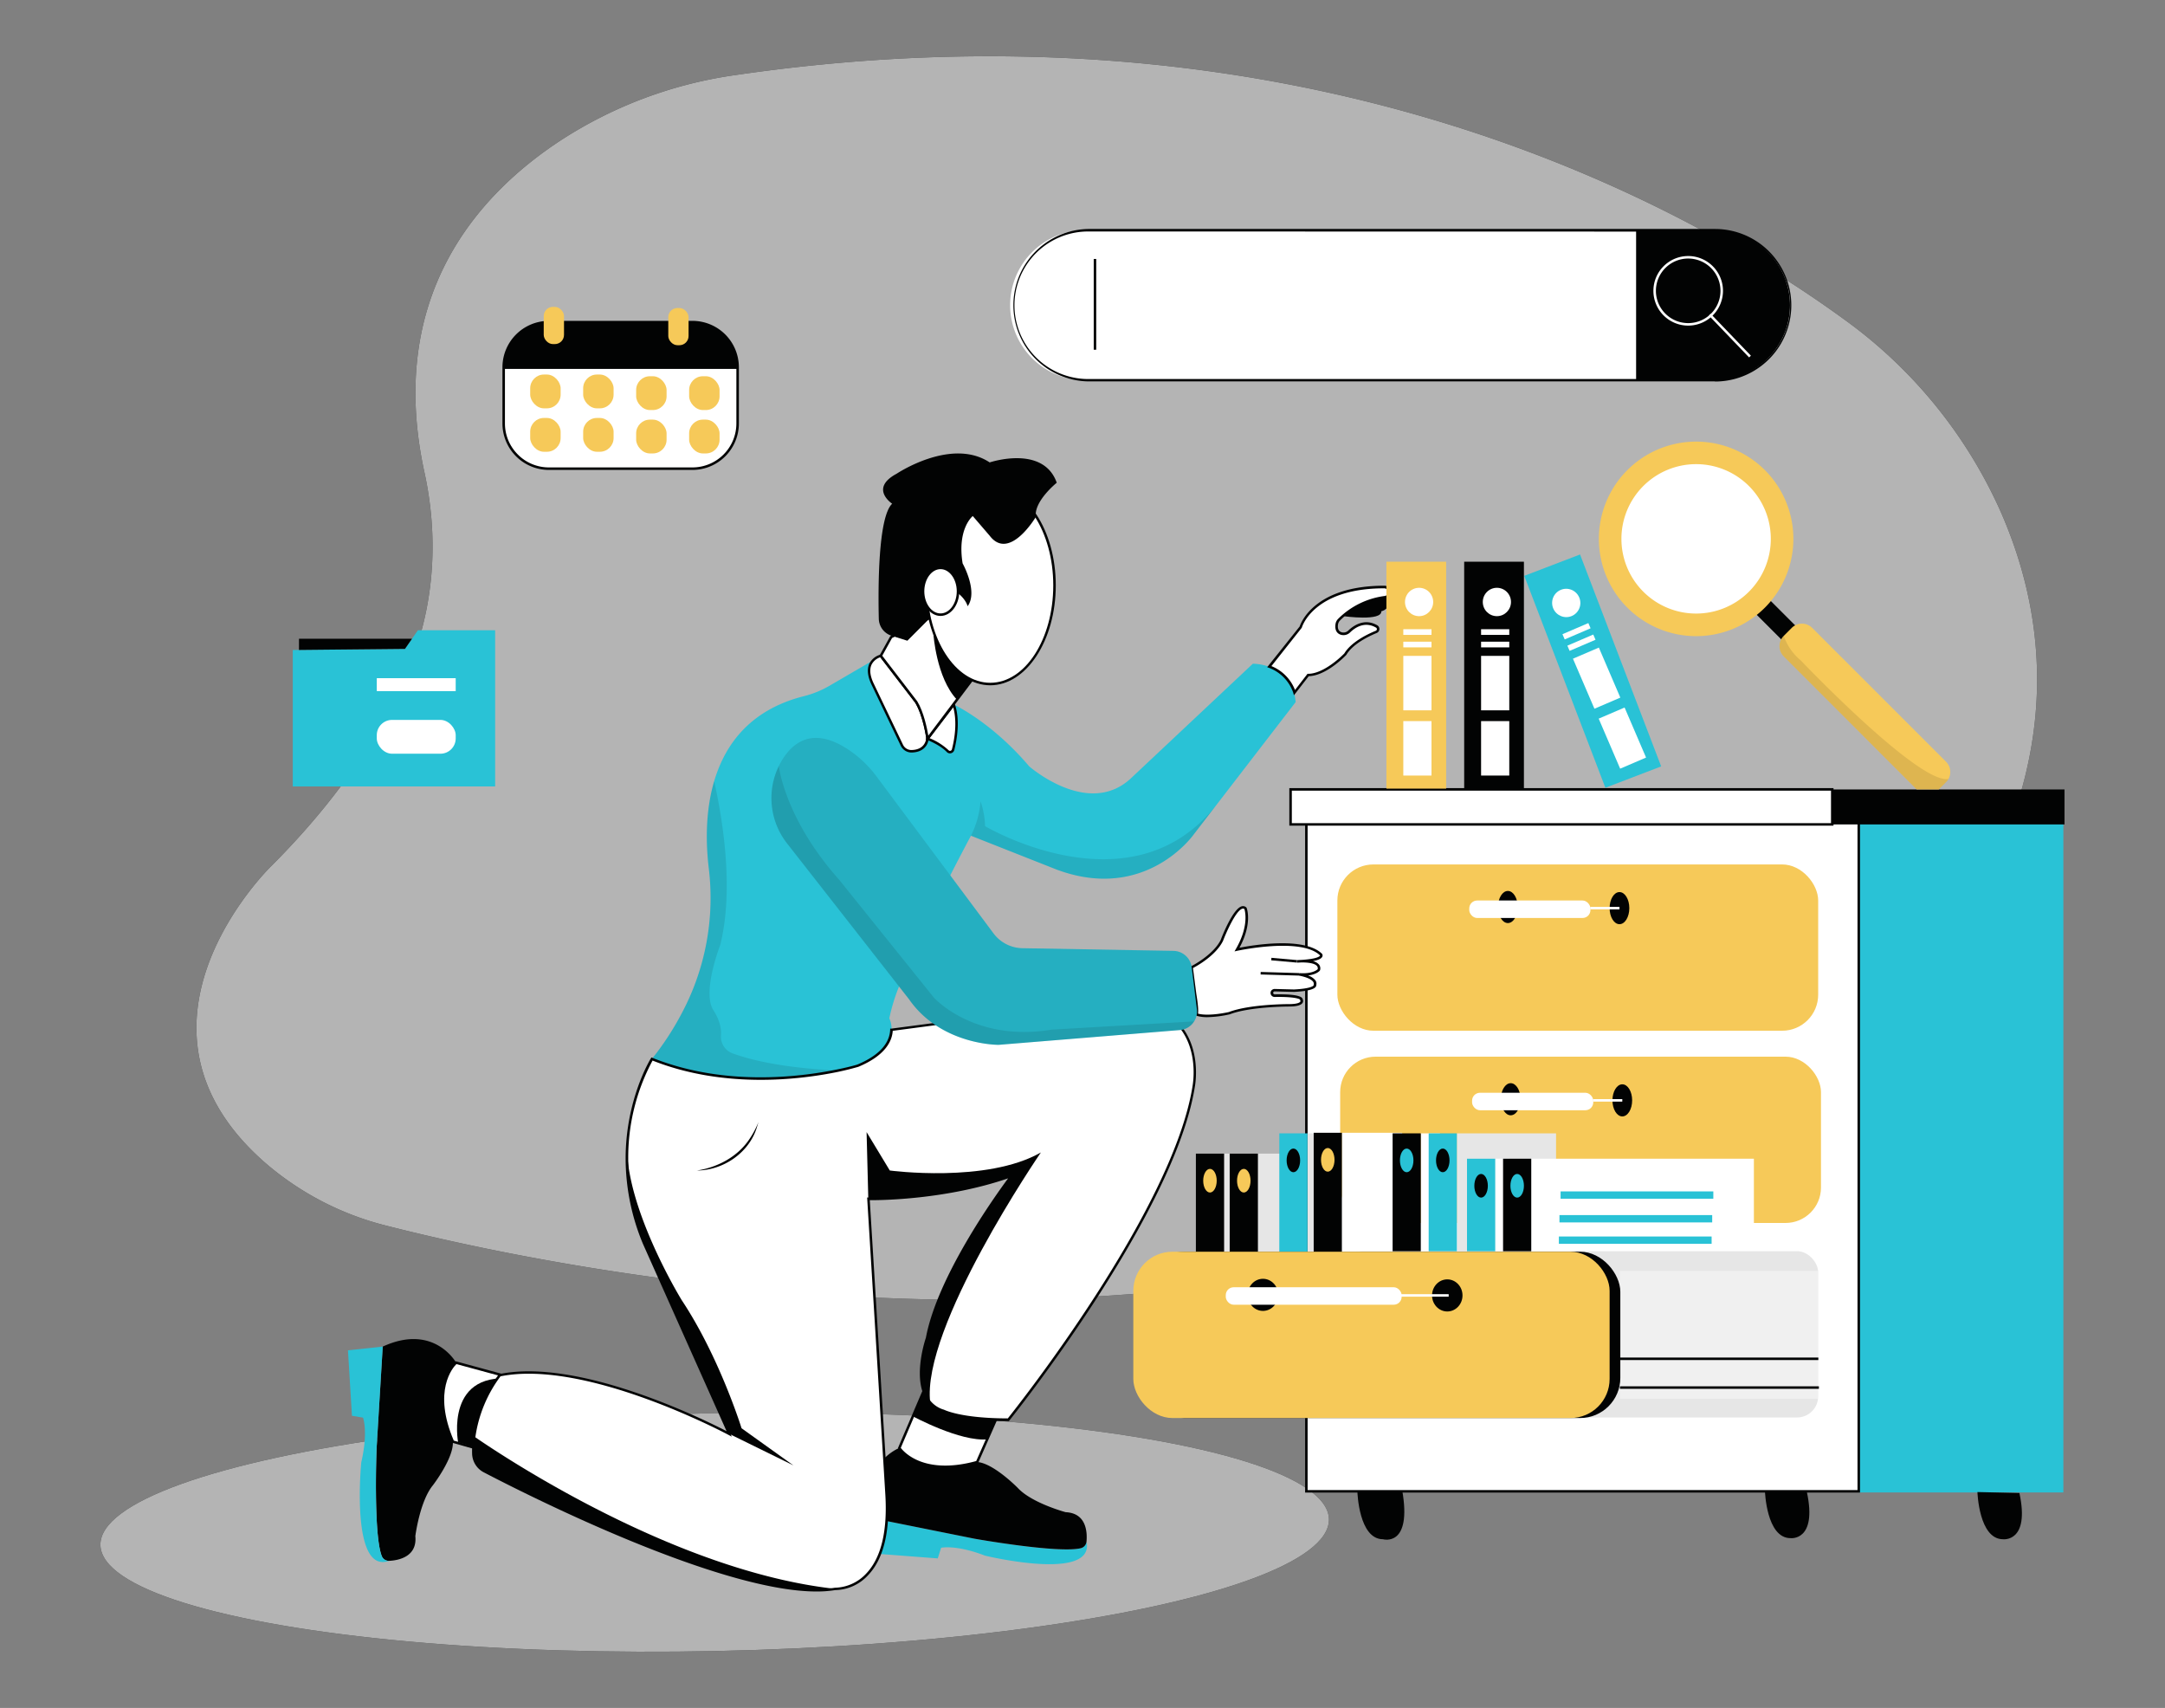 <svg xmlns="http://www.w3.org/2000/svg" width="865.76" height="682.89" viewBox="0 0 865.76 682.89"><rect x="0" y="0" width="865.76" height="682.89" fill="#808080" stroke="none"/><ellipse cx="285.83" cy="612.57" rx="245.69" ry="47.55" transform="translate(-12.91 6.19) rotate(-1.21)" fill="#020303"/><ellipse cx="285.83" cy="612.57" rx="245.69" ry="47.55" transform="translate(-12.91 6.19) rotate(-1.21)" fill="#fff" opacity="0.7"/><path d="M760.41,398.12s88.06-83.1,39.68-193.45A189.74,189.74,0,0,0,737.87,128C677.32,83.77,524.09-3.71,293.6,30.08a172,172,0,0,0-69.42,26.07c-33.83,22.19-69.68,63-54.43,132.81,5.39,24.69,4.17,50.43-4.71,74.09-8.81,23.45-25.49,52.16-56.54,83.21,0,0-66.16,63.91-1.8,119.23A117.75,117.75,0,0,0,154.24,490C234.49,510.51,559,578.71,760.41,398.12Z" fill="#020303"/><path d="M760.41,398.12s88.06-83.1,39.68-193.45A189.74,189.74,0,0,0,737.87,128C677.32,83.77,524.09-3.71,293.6,30.08a172,172,0,0,0-69.42,26.07c-33.83,22.19-69.68,63-54.43,132.81,5.39,24.69,4.17,50.43-4.71,74.09-8.81,23.45-25.49,52.16-56.54,83.21,0,0-66.16,63.91-1.8,119.23A117.75,117.75,0,0,0,154.24,490C234.49,510.51,559,578.71,760.41,398.12Z" fill="#fff" opacity="0.7"/><rect x="743.3" y="326.47" width="81.82" height="270.26" fill="#29c2d6"/><path d="M542.82,596.57s.54,18.87,10.23,18.87c0,0,11.72,3.38,7.67-19.61Z" fill="#020303"/><path d="M705.78,596.12S706.33,615,716,615c0,0,10.82,1.35,6.54-18.49Z" fill="#020303"/><path d="M790.76,596.57s.55,18.87,10.24,18.87c0,0,10.82,1.35,6.54-18.49Z" fill="#020303"/><rect x="503.01" y="461.26" width="10.82" height="48.46" fill="#e6e6e6"/><rect x="489.49" y="461.26" width="10.82" height="48.46" fill="#e6e6e6"/><rect x="491.74" y="461.26" width="11.27" height="48.46" fill="#020303"/><ellipse cx="497.38" cy="472.08" rx="2.7" ry="4.73" fill="#f6c959"/><rect x="478.22" y="461.26" width="11.27" height="48.46" fill="#020303"/><ellipse cx="483.85" cy="472.08" rx="2.7" ry="4.73" fill="#f6c959"/><rect x="522.4" y="326.47" width="220.9" height="269.81" fill="#fff"/><path d="M743.8,596.78H521.9V326H743.8Zm-220.9-1H742.8V327H522.9Z" fill="#020303"/><rect x="522.85" y="453.15" width="6.99" height="48.46" fill="#e6e6e6"/><rect x="511.58" y="453.15" width="11.27" height="48.46" fill="#29c2d6"/><ellipse cx="517.21" cy="463.96" rx="2.7" ry="4.73" fill="#020303"/><rect x="535.92" y="422.49" width="192.27" height="66.49" rx="14.17" fill="#f6c959"/><rect x="536.6" y="452.92" width="24.12" height="48.46" fill="#fff"/><rect x="525.33" y="452.92" width="11.27" height="48.46" fill="#020303"/><ellipse cx="530.96" cy="463.74" rx="2.7" ry="4.73" fill="#f6c959"/><rect x="534.8" y="345.63" width="192.27" height="66.49" rx="14.41" fill="#f6c959"/><ellipse cx="647.61" cy="363.1" rx="3.94" ry="6.42" fill="#020303"/><ellipse cx="602.98" cy="362.65" rx="3.94" ry="6.42" fill="#020303"/><rect x="587.54" y="360.05" width="48.46" height="6.99" rx="3.16" fill="#fff"/><rect x="635.93" y="362.6" width="11.68" height="1" fill="#fff"/><ellipse cx="648.74" cy="439.96" rx="3.94" ry="6.42" fill="#020303"/><ellipse cx="604.11" cy="439.51" rx="3.94" ry="6.42" fill="#020303"/><rect x="588.67" y="436.92" width="48.46" height="6.99" rx="3.16" fill="#fff"/><rect x="637.06" y="439.46" width="11.68" height="1" fill="#fff"/><rect x="624.96" y="223.01" width="23.89" height="90.73" transform="translate(-53.85 245.43) rotate(-20.95)" fill="#29c2d6"/><ellipse cx="626.32" cy="241.11" rx="5.64" ry="5.67" transform="translate(-44.32 266.55) rotate(-23.23)" fill="#fff"/><rect x="624.8" y="251.29" width="11.27" height="2.27" transform="translate(-48.45 269.09) rotate(-23.23)" fill="#fff"/><rect x="626.77" y="255.87" width="11.27" height="2.27" transform="translate(-50.1 270.24) rotate(-23.23)" fill="#fff"/><rect x="632.85" y="260.29" width="11.27" height="21.77" transform="translate(-55.2 273.79) rotate(-23.23)" fill="#fff"/><rect x="643.14" y="284.26" width="11.27" height="21.77" transform="translate(-63.82 279.79) rotate(-23.23)" fill="#fff"/><rect x="516.09" y="315.65" width="216.61" height="13.98" fill="#fff"/><path d="M733.2,330.12H515.59v-15H733.2Zm-216.61-1H732.2v-13H516.59Z" fill="#020303"/><rect x="568.16" y="453.15" width="7.66" height="48.46" fill="#fff"/><rect x="556.89" y="453.15" width="11.27" height="48.46" fill="#020303"/><ellipse cx="562.52" cy="463.96" rx="2.7" ry="4.73" fill="#29c2d6"/><path d="M476.54,386.78s8.89-4.41,12-10.72c0,0,6.08-16,9.46-12.85,0,0,2.48,6.31-3.38,16.45,0,0,25.7-5.63,33.59,2,0,0,1.8,2.26-9.69,2.71,0,0,9.91-.9,8.79,3.38,0,0-1.81,2.25-7.89,1.8,0,0,7.21,1.13,6.31,4.28,0,0,.68,1.81-8.34,2.26l-7.77-.2a1.1,1.1,0,0,0-1.12,1.21h0a1.09,1.09,0,0,0,1.11,1c2.81-.06,10.53-.05,10.71,1.6,0,0,1.58,2.26-5,2.26,0,0-15.55,0-23.89,3.15,0,0-8.11,1.91-12.67.6a.41.41,0,0,1-.29-.48c.14-.64.21-2.48-.64-7.75Z" fill="#fff"/><path d="M482.86,406.69a15.46,15.46,0,0,1-4.15-.48.91.91,0,0,1-.64-1.07c.1-.45.24-2.09-.64-7.56L476,386.49l.32-.16c.08,0,8.78-4.41,11.82-10.5.47-1.25,4.9-12.65,8.49-13.48a1.89,1.89,0,0,1,1.77.49l.12.19c.1.25,2.35,6.25-2.88,15.92,5-1,25.82-4.56,33,2.38a1.1,1.1,0,0,1,.14,1.17c-.35.79-1.59,1.37-3.75,1.78a4.67,4.67,0,0,1,2.38,1.32,2.44,2.44,0,0,1,.46,2.31l-.09.18c-.06.08-1.26,1.52-4.73,1.94a6.08,6.08,0,0,1,3,2,2.29,2.29,0,0,1,.32,1.83,1.11,1.11,0,0,1-.19.65c-.74,1.13-3.65,1.83-8.64,2.08l-7.81-.2a.66.66,0,0,0-.45.19.6.6,0,0,0,.45,1c10.3-.2,11.09,1.29,11.2,1.94a1.46,1.46,0,0,1,0,1.38c-.54,1-2.33,1.54-5.47,1.54-.15,0-15.56,0-23.71,3.12A44,44,0,0,1,482.86,406.69Zm-3.8-1.41c4.41,1.2,12.26-.61,12.34-.63,8.27-3.14,23.37-3.17,24-3.17,3.74,0,4.45-.76,4.58-1a.53.53,0,0,0,0-.48l-.07-.09,0-.13c0-.44-2.61-1.31-10.2-1.16a1.62,1.62,0,0,1-1.62-1.44,1.6,1.6,0,0,1,.42-1.25,1.71,1.71,0,0,1,1.21-.51l7.77.2c6.91-.35,7.74-1.48,7.83-1.66l0-.07,0-.16a1.33,1.33,0,0,0-.17-1.13c-.94-1.48-4.46-2.32-5.74-2.52l.12-1c5.07.38,7-1.19,7.39-1.55a1.42,1.42,0,0,0-.28-1.29c-1-1.23-4.22-1.47-6.42-1.42l-1.61.08-.07-1c.2,0,.85-.07,1.72-.09,6.36-.39,7.42-1.39,7.59-1.7a.13.13,0,0,0,0-.13c-7.55-7.32-32.81-1.88-33.07-1.83l-1.11.25.57-1c5.24-9.07,3.66-15.05,3.39-15.91a.84.84,0,0,0-.77-.18c-2.6.61-6.52,9.53-7.8,12.92-2.91,5.82-10.33,9.95-12,10.82l1.34,10.38C479.06,401.41,479.28,404.12,479.06,405.28Z" fill="#020303"/><rect x="511.3" y="381.69" width="1" height="15.33" transform="translate(107.59 889.51) rotate(-88.32)" fill="#020303"/><rect x="732.48" y="315.65" width="93.09" height="13.98" fill="#020303"/><rect x="582.58" y="453.15" width="39.67" height="48.46" fill="#e6e6e6"/><circle cx="678.94" cy="216.13" r="31.89" fill="#fff"/><rect x="706.78" y="239.24" width="7.89" height="18.48" transform="translate(32.47 575.34) rotate(-45)" fill="#020303"/><path d="M393.92,622c-11.72-4.5-17.58-3.15-17.58-3.15L375,623.1l-26.14-2,.45-14,40.35,8.11s33.47,6,42.54,3.81a3,3,0,0,0,2.3-2.65C437.85,632.64,393.92,622,393.92,622Z" fill="#29c2d6"/><path d="M369.83,555.1l-10.17,23.82s7.66,12.17,31.1,5.64l8.57-19.39Z" fill="#fff"/><path d="M378,587c-13.69,0-18.72-7.68-18.79-7.78l-.14-.22,10.47-24.49L400,564.87,391.12,585l-.22.07A48.11,48.11,0,0,1,378,587Zm-17.79-8.11c1.15,1.55,9.27,11,30.17,5.28l8.25-18.67-28.54-9.75Z" fill="#020303"/><path d="M434.48,616.37a3,3,0,0,1-2.29,2.65c-9.07,2.16-42.55-3.81-42.55-3.81l-40.35-8.11c-6.54-21.64,10.37-28.18,10.37-28.18,10.82,13.3,31.1,5.64,31.1,5.64C397.3,585,407,594.92,407,594.92c5.64,6.09,19.16,9.7,19.16,9.7C434.63,605,434.8,612.94,434.48,616.37Z" fill="#020303"/><path d="M369.83,555.1,365,566.26s19,10.3,29.93,9.23l4.38-10.32Z" fill="#020303"/><path d="M207.38,551.6l-25-6.8s-11,9.27-1.29,31.59l20.38,5.81Z" fill="#fff"/><path d="M201.86,582.83l-21.13-6-.1-.21c-9.74-22.4,1.32-32.08,1.43-32.17l.2-.17,25.7,7ZM181.46,576l19.62,5.6L206.8,552l-24.28-6.6C181.15,546.71,172.89,556.06,181.46,576Z" fill="#020303"/><path d="M155.6,624.07a3,3,0,0,1-2.94-1.91c-3.39-8.68-2.09-42.66-2.09-42.66l2.48-41.09c20.53-9.45,29.33,6.39,29.33,6.39-11.68,12.55-1.29,31.59-1.29,31.59.45,6.53-8,17.5-8,17.5-5.25,6.42-7,20.31-7,20.31C166.92,622.65,159,623.92,155.6,624.07Z" fill="#020303"/><path d="M144.47,584.67c2.84-12.23.7-17.85.7-17.85l-4.43-.75-1.59-26.18,13.9-1.48-2.48,41.08s-1.3,34,2.09,42.67a3,3,0,0,0,2.94,1.91C140,629.65,144.47,584.67,144.47,584.67Z" fill="#29c2d6"/><path d="M201.47,582.2l-18.28-5.54s-5.69-29.84,24.19-25.06Z" fill="#020303"/><path d="M537.51,246.4s15.09,2.08,14.87-2c0,0,4.18-.67,3.1-6.19C555.48,238.23,542.71,240.25,537.51,246.4Z" fill="#020303"/><rect x="597.91" y="463.29" width="5.64" height="48.46" fill="#fff"/><rect x="586.64" y="463.29" width="11.27" height="48.46" fill="#29c2d6"/><ellipse cx="592.27" cy="474.11" rx="2.7" ry="4.73" fill="#020303"/><rect x="571.31" y="453.15" width="11.27" height="48.46" fill="#29c2d6"/><ellipse cx="576.95" cy="463.96" rx="2.7" ry="4.73" fill="#020303"/><path d="M715.8,122a30,30,0,0,1-30,30H435.17a30,30,0,1,1,0-59.95H685.82A30,30,0,0,1,715.8,122Z" fill="#fff"/><path d="M685.82,152.5H435.17a30.48,30.48,0,0,1,0-60.95H685.82a30.48,30.48,0,1,1,0,61ZM435.17,92.55a29.48,29.48,0,1,0,0,59H685.82a29.48,29.48,0,1,0,0-58.95Z" fill="#020303"/><path d="M715.8,122a30,30,0,0,1-30,30H654.26V92.05h31.56A30,30,0,0,1,715.8,122Z" fill="#020303"/><path d="M675.11,130.19A13.91,13.91,0,1,1,689,116.28,13.93,13.93,0,0,1,675.11,130.19Zm0-26.82A12.91,12.91,0,1,0,688,116.28,12.92,12.92,0,0,0,675.11,103.37Z" fill="#fff"/><rect x="691.25" y="122.55" width="1" height="23.23" transform="translate(99.89 516.55) rotate(-43.84)" fill="#fff"/><rect x="437.37" y="103.54" width="1" height="36.29" fill="#020303"/><path d="M518.12,280.71,485.93,322.5l-8.61,11.18s-19.16,27.28-54.78,14l-34.26-13.53S384.75,340.69,380,350c-5.22,10.26-11.92,23.88-17,35.82-1.27,3-2.45,5.86-3.47,8.56a75,75,0,0,0-3.9,12.76,10,10,0,0,1,.88,4.54c-.12,4-2.49,9.83-13.5,14.4,0,0-2.94.89-8,1.93-14.21,2.93-45.18,7-74.3-4.64a113.54,113.54,0,0,0,12-18.38,98,98,0,0,0,10.74-57.69c-1.12-9.32-1.54-22.47,2.14-34.95,4.35-14.77,14.45-28.6,35.9-34a39.72,39.72,0,0,0,10.28-4.2l20.5-11.94,29.16,19.5s15,6.87,30.12,24.68c0,0,23.89,21,41,4.51L501,265.38S516.76,265.16,518.12,280.71Z" fill="#29c2d6"/><g opacity="0.1"><path d="M485.93,322.5l-8.61,11.18s-19.16,27.28-54.78,14l-34.26-13.53a37.47,37.47,0,0,0,3.83-13.75,33.27,33.27,0,0,1,1.81,9.92s57.93,34.49,92-7.89Z"/></g><path d="M352.22,262.23s-7.89,1.8-3.16,11.49l11.59,24.22a4.27,4.27,0,0,0,3.93,2.44c2.45-.06,5.67-.94,6.35-5,0,0-.9-8.56-4.51-14.65Z" fill="#fff"/><path d="M364.48,300.88a4.78,4.78,0,0,1-4.28-2.72l-11.59-24.22c-1.7-3.48-2-6.4-.93-8.66a7,7,0,0,1,4.43-3.54l.31-.07,14.39,18.74c3.66,6.16,4.58,14.55,4.61,14.9v.13c-.57,3.42-3,5.35-6.83,5.44ZM352,262.8a6,6,0,0,0-3.46,2.92c-.93,2-.62,4.59.94,7.78l11.6,24.23a3.71,3.71,0,0,0,3.45,2.15c2.33-.06,5.22-.89,5.86-4.53-.09-.81-1.09-8.75-4.43-14.38Z" fill="#020303"/><path d="M370.93,295.36s5.21,2,8.05,5a1.28,1.28,0,0,0,2.16-.59c1-4,2.38-11.69.24-18Z" fill="#fff"/><path d="M379.88,301.22a1.73,1.73,0,0,1-1.27-.55c-2.72-2.85-7.81-4.82-7.86-4.84l-.63-.24,11.43-14.91.3.89c2.18,6.42.79,14.21-.23,18.29a1.81,1.81,0,0,1-1.28,1.3A1.88,1.88,0,0,1,379.88,301.22Zm-8.16-6.07a24.86,24.86,0,0,1,7.62,4.83.73.73,0,0,0,.74.21.78.78,0,0,0,.57-.57c1-3.78,2.22-10.82.54-16.82Z" fill="#020303"/><g opacity="0.1"><path d="M335,428c-14.21,2.93-45.18,7-74.3-4.64a113.54,113.54,0,0,0,12-18.38,98,98,0,0,0,10.74-57.69c-1.12-9.32-1.54-22.47,2.14-34.95,3.22,14.3,8.09,42.73,2.44,65.49,0,0-7.44,18.93-2.71,26.15,0,0,3.41,4.77,3,10a7.09,7.09,0,0,0,4.65,7.2C299.76,423.65,312.87,427.05,335,428Z"/></g><path d="M477.32,434.21c-8.12,51.62-74.16,133.44-74.16,133.44C383.32,567.65,377,564,377,564a11.23,11.23,0,0,1-5-3.11c-7.46-8.09-1.34-26-1.34-26,5.19-27.73,33.81-64.92,33.81-64.92-27.72,9.92-57.25,9.24-57.25,9.24L354.47,597C357.18,636.4,334,635.27,334,635.27c-36,6-121-36.94-140.3-47a8.15,8.15,0,0,1-4.37-7,44,44,0,0,1,.36-6.87,52.74,52.74,0,0,1,10.19-24.51c34.94-7.21,91.74,23.45,91.74,23.45l-34-76.19A88.07,88.07,0,0,1,250.68,463c.06-23.75,10-39.58,10-39.58C289.82,435,320.79,431,335,428c5-1,8-1.93,8-1.93,11-4.57,13.38-10.42,13.5-14.4h.06l66.91-8.82C486.33,389.13,477.32,434.21,477.32,434.21Z" fill="#fff"/><path d="M326.51,636.33c-39.72,0-117.08-39.3-133.08-47.66a8.64,8.64,0,0,1-4.64-7.44,45.1,45.1,0,0,1,.36-6.94,53.87,53.87,0,0,1,10.31-24.77l.11-.13.17,0c31.81-6.57,82.15,18.36,90.8,22.83L257.09,497.3A88.82,88.82,0,0,1,250.18,463c.06-23.62,10-39.68,10.1-39.84l.22-.36.39.16c28.53,11.41,58.61,7.79,74,4.61,5-1,7.9-1.91,7.93-1.92,10.65-4.42,13-10,13.15-13.93v-.44l.43,0,67-8.83c22.37-4.89,38.26-2.93,47.18,5.83,10.18,10,7.35,25.57,7.25,26.09-8.05,51.16-73.6,132.85-74.26,133.67l-.15.18h-.24c-19.07,0-25.68-3.29-26.35-3.64a12,12,0,0,1-5.14-3.24c-7.57-8.22-1.7-25.72-1.44-26.46,4.58-24.53,27.79-56.86,32.89-63.74-25,8.56-51.25,8.76-55.33,8.73L355,596.92c1.06,15.43-1.66,26.57-8.07,33.11A18.25,18.25,0,0,1,334,635.77,46.15,46.15,0,0,1,326.51,636.33Zm-126.39-86a53,53,0,0,0-10,24.12,44.34,44.34,0,0,0-.35,6.79,7.65,7.65,0,0,0,4.1,6.58c17,8.89,103.84,53,140,47h.1a17.55,17.55,0,0,0,12.23-5.46C352.4,623,355,612.1,354,597l-7.24-118.21h.54c.3,0,29.76.56,57.07-9.21L406,469l-1,1.35c-.29.37-28.61,37.41-33.72,64.7-.08.25-5.95,17.75,1.22,25.53a10.93,10.93,0,0,0,4.76,3l.09,0c.06,0,6.44,3.51,25.66,3.54,3.52-4.4,66.09-83.31,73.9-133v0c0-.15,2.94-15.46-7-25.19-8.66-8.51-24.24-10.37-46.3-5.55L357,412.15c-.28,4.18-3,9.92-13.79,14.41-.08,0-3.06.93-8.07,2-15.43,3.19-45.53,6.81-74.19-4.51a81.9,81.9,0,0,0-9.73,39A87.74,87.74,0,0,0,258,496.91l34.63,77.51-1.29-.69C290.78,573.42,234.5,543.34,200.12,550.3Z" fill="#020303"/><path d="M372,560.93c-7.46-8.09-1.34-26-1.34-26,5.19-27.73,33.81-64.92,33.81-64.92-27.72,9.92-57.25,9.24-57.25,9.24l-.68-26.6L355.82,468s38.77,5.19,60.41-7.21C415.87,461.33,368.22,530.88,372,560.93Z" fill="#020303"/><path d="M334,635.27c-36,6-121-36.94-140.3-47a8.15,8.15,0,0,1-4.37-7,44,44,0,0,1,.36-6.87C200.69,582,269.89,628.24,334,635.27Z" fill="#020303"/><path d="M317.28,585.91l-25.7-12.62-34-76.19A88.07,88.07,0,0,1,250.68,463l.25-.1c2.18,25.28,21.72,57,21.72,57,15.1,22.76,23.89,51.16,23.89,51.16Z" fill="#020303"/><path d="M278.74,468c8.07-1.22,15.94-5.35,20.66-12.13a35.87,35.87,0,0,0,3.91-7.25c-.2.66-.4,1.33-.61,2-3.05,10.24-13.41,17.32-24,17.39Z" fill="#020303"/><path d="M507.56,266.54l12.58-15.81s4.34-16,33.45-16a2,2,0,0,1,2,1.68h0a2,2,0,0,1-1.72,2.36,32,32,0,0,0-18.47,9.07,3.27,3.27,0,0,0-.88,1.79c-.19,1.2-.13,3,1.66,3.65a3.23,3.23,0,0,0,3.31-.77c1.76-1.71,6-4.89,11-2a1.22,1.22,0,0,1-.13,2.19c-3.32,1.37-9.75,4.48-12.37,8.9,0,0-7.89,8.34-14.88,8.34l-5.43,7A16.61,16.61,0,0,0,507.56,266.54Z" fill="#fff"/><path d="M517.43,278l-.27-1a16.25,16.25,0,0,0-9.76-10l-.67-.23,13-16.3c.47-1.42,6-16.28,33.82-16.28a2.58,2.58,0,0,1,2.58,2.09,2.53,2.53,0,0,1-.45,1.94,2.48,2.48,0,0,1-1.7,1,31.18,31.18,0,0,0-18.17,8.91,2.88,2.88,0,0,0-.75,1.52c-.25,1.66.2,2.71,1.33,3.11a2.72,2.72,0,0,0,2.8-.66c1.7-1.65,6.22-5.17,11.55-2.1a1.72,1.72,0,0,1-.19,3.08c-3.45,1.42-9.61,4.45-12.13,8.7l-.07.09c-.32.34-7.93,8.31-15,8.49Zm-9-11.67a17,17,0,0,1,9.43,9.55l5-6.47h.24c6.46,0,13.89-7.53,14.48-8.14,2.69-4.48,9-7.6,12.58-9.07a.7.7,0,0,0,.44-.61.72.72,0,0,0-.37-.67c-4.57-2.64-8.45.09-10.35,1.95a3.73,3.73,0,0,1-3.83.88c-1.61-.57-2.31-2.06-2-4.2a3.77,3.77,0,0,1,1-2.06,32.21,32.21,0,0,1,18.76-9.21,1.56,1.56,0,0,0,1-.61,1.54,1.54,0,0,0-1.33-2.44c-28.26,0-32.84,15.5-32.88,15.65l-.09.18Z" fill="#020303"/><rect x="513" y="378.85" width="1" height="10.18" transform="translate(85.56 861.4) rotate(-84.92)" fill="#020303"/><rect x="201.42" y="128.79" width="93.54" height="58.61" rx="18.06" fill="#fff"/><path d="M276.91,187.89H219.48a18.58,18.58,0,0,1-18.56-18.56V146.85a18.58,18.58,0,0,1,18.56-18.56h57.43a18.58,18.58,0,0,1,18.56,18.56v22.48A18.58,18.58,0,0,1,276.91,187.89Zm-57.43-58.6a17.58,17.58,0,0,0-17.56,17.56v22.48a17.58,17.58,0,0,0,17.56,17.56h57.43a17.58,17.58,0,0,0,17.56-17.56V146.85a17.58,17.58,0,0,0-17.56-17.56Z" fill="#020303"/><rect x="212.02" y="149.75" width="12.17" height="13.52" rx="5.5" fill="#f6c959"/><rect x="233.2" y="149.75" width="12.17" height="13.52" rx="5.5" fill="#f6c959"/><rect x="254.39" y="150.43" width="12.17" height="13.52" rx="5.5" fill="#f6c959"/><rect x="275.58" y="150.43" width="12.17" height="13.52" rx="5.5" fill="#f6c959"/><rect x="212.02" y="167.11" width="12.17" height="13.52" rx="5.5" fill="#f6c959"/><rect x="233.2" y="167.11" width="12.17" height="13.52" rx="5.5" fill="#f6c959"/><rect x="254.39" y="167.78" width="12.17" height="13.52" rx="5.5" fill="#f6c959"/><rect x="275.58" y="167.78" width="12.17" height="13.52" rx="5.5" fill="#f6c959"/><path d="M295,146.85v.65H201.42v-.65a18.06,18.06,0,0,1,18.06-18.06h57.43A18.06,18.06,0,0,1,295,146.85Z" fill="#020303"/><polygon points="198 252 198 314.44 117.08 314.44 117.08 259.89 119.56 259.86 161.94 259.44 164.76 255.38 167.12 252 198 252" fill="#29c2d6"/><polygon points="164.76 255.38 161.94 259.44 119.56 259.86 119.56 255.38 164.76 255.38" fill="#020303"/><rect x="150.67" y="271.16" width="31.56" height="5.18" fill="#fff"/><rect x="150.67" y="287.84" width="31.56" height="13.52" rx="6.11" fill="#fff"/><path d="M352.22,262.23l4.14-7.47L372,247l18.58,18.42-2,6.6-17.6,23.38s-1.36-9.46-4.51-14.65Z" fill="#fff"/><path d="M370.6,296.62l-.17-1.19c0-.09-1.37-9.42-4.44-14.46l-14.37-18.7,4.38-7.89,16.05-8,19.05,18.88-2.17,7.05Zm-17.79-34.44,14,18.23c2.58,4.21,3.95,11,4.42,13.71l16.85-22.37,1.89-6.22-18.11-18-15.14,7.57Z" fill="#020303"/><path d="M373.26,253.46s1.11,17.5,9.42,26.32l5.85-7.8S379.87,268.14,373.26,253.46Z" fill="#020303"/><ellipse cx="395.95" cy="234.05" rx="25.7" ry="39.45" fill="#fff"/><path d="M396,274c-14.45,0-26.2-17.92-26.2-39.95s11.75-39.94,26.2-39.94,26.19,17.92,26.19,39.94S410.39,274,396,274Zm0-78.89c-13.9,0-25.2,17.47-25.2,38.94S382.05,273,396,273s25.19-17.47,25.19-38.95S409.84,195.11,396,195.11Z" fill="#020303"/><path d="M372,247l-9.15,9.18-6.36-2a7.3,7.3,0,0,1-5.07-6.78c-.28-11.94-.34-40.63,5.35-46,0,0-9.25-6.09,1.8-12,0,0,21.86-14.65,37.19-4.51,0,0,21.41-7.21,26.82,8.12,0,0-9.25,7.45-8.34,13.64,0,0-10.59,17.92-18.48,7.55L389,206.33s-6.31,5-4.06,18.93c0,0,6.31,11.27,2,17.13,0,0-.9-4.28-7.44-7.44L371,241.12Z" fill="#020303"/><ellipse cx="376.11" cy="236.42" rx="6.99" ry="9.35" fill="#fff"/><path d="M376.11,246.27c-4.13,0-7.49-4.42-7.49-9.85s3.36-9.86,7.49-9.86,7.49,4.43,7.49,9.86S380.24,246.27,376.11,246.27Zm0-18.71c-3.58,0-6.49,4-6.49,8.86s2.91,8.85,6.49,8.85,6.49-4,6.49-8.85S379.69,227.56,376.11,227.56Z" fill="#020303"/><path d="M477.52,408.38a7.44,7.44,0,0,1-5.72,3.47l-72.47,5.91s-23,.22-35.84-18.26L314.8,337.3a29.37,29.37,0,0,1-3.37-31,31.14,31.14,0,0,1,1.68-3c5-7.67,13.2-12.32,26.47-3.36a45.15,45.15,0,0,1,10.92,10.49l46.78,62.75a14.73,14.73,0,0,0,11.5,5.94l60.47,1.07a7.48,7.48,0,0,1,7.29,6.56l2.07,16.7A7.42,7.42,0,0,1,477.52,408.38Z" fill="#29c2d6"/><g opacity="0.1"><path d="M477.52,408.38a7.44,7.44,0,0,1-5.72,3.47l-72.47,5.91s-23,.22-35.84-18.26L314.8,337.3a29.37,29.37,0,0,1-3.37-31,31.14,31.14,0,0,1,1.68-3c5-7.67,13.2-12.32,26.47-3.36a45.15,45.15,0,0,1,10.92,10.49l46.78,62.75a14.73,14.73,0,0,0,11.5,5.94l60.47,1.07a7.48,7.48,0,0,1,7.29,6.56l2.07,16.7A7.42,7.42,0,0,1,477.52,408.38Z"/></g><g opacity="0.1"><path d="M477.52,408.38a7.44,7.44,0,0,1-5.72,3.47l-72.47,5.91s-23,.22-35.84-18.26L314.8,337.3a29.37,29.37,0,0,1-3.37-31c.21,1.62,3.14,21.86,24.11,45.42l37.87,47.11s16,18,47.11,12.85Z"/></g><rect x="612.33" y="463.29" width="89.03" height="48.46" fill="#fff"/><rect x="601.06" y="463.29" width="11.27" height="48.8" fill="#020303"/><ellipse cx="606.7" cy="474.11" rx="2.7" ry="4.73" fill="#29c2d6"/><rect x="536.6" y="500.26" width="190.47" height="66.49" rx="8.45" fill="#e6e6e6"/><g opacity="0.4"><rect x="647.72" y="508.14" width="79.34" height="51.17" fill="#fff"/></g><rect x="647.56" y="542.79" width="79.58" height="1" fill="#020303"/><rect x="647.78" y="554.29" width="79.58" height="1" fill="#020303"/><rect x="457.48" y="500.48" width="190.47" height="66.49" rx="16.06" fill="#020303"/><rect x="453.2" y="500.48" width="190.47" height="66.49" rx="15.63" fill="#f6c959"/><ellipse cx="578.75" cy="517.95" rx="6.09" ry="6.42" fill="#020303"/><ellipse cx="505.04" cy="517.72" rx="6.09" ry="6.42" fill="#020303"/><rect x="490.17" y="514.68" width="70.33" height="6.99" rx="3.16" fill="#fff"/><rect x="560.19" y="517.45" width="19.12" height="1" fill="#fff"/><rect x="624.06" y="476.36" width="61.08" height="2.93" fill="#29c2d6"/><rect x="623.61" y="485.83" width="61.08" height="2.93" fill="#29c2d6"/><rect x="623.38" y="494.39" width="61.08" height="2.93" fill="#29c2d6"/><rect x="585.51" y="224.59" width="23.89" height="90.73" fill="#020303"/><ellipse cx="598.59" cy="240.69" rx="5.64" ry="5.67" fill="#fff"/><rect x="592.27" y="251.58" width="11.27" height="2.27" fill="#fff"/><rect x="592.27" y="256.57" width="11.27" height="2.27" fill="#fff"/><rect x="592.27" y="262.24" width="11.27" height="21.77" fill="#fff"/><rect x="592.27" y="288.32" width="11.27" height="21.77" fill="#fff"/><rect x="554.41" y="224.59" width="23.89" height="90.73" fill="#f6c959"/><rect x="561.17" y="288.32" width="11.27" height="21.77" fill="#fff"/><ellipse cx="567.48" cy="240.69" rx="5.64" ry="5.67" fill="#fff"/><rect x="561.17" y="251.58" width="11.27" height="2.27" fill="#fff"/><rect x="561.17" y="256.57" width="11.27" height="2.27" fill="#fff"/><rect x="561.17" y="262.24" width="11.27" height="21.77" fill="#fff"/><path d="M678.27,176.57a38.89,38.89,0,1,0,38.88,38.89A38.89,38.89,0,0,0,678.27,176.57Zm0,68.75a29.87,29.87,0,1,1,29.86-29.86A29.86,29.86,0,0,1,678.27,245.32Z" fill="#f6c959"/><path d="M779.17,311.46a6,6,0,0,1-1,1.29l-2.9,2.9h-8.79L713.3,262.44a5.79,5.79,0,0,1,0-8.19l3.19-3.2a5.79,5.79,0,0,1,8.19,0l53.52,53.52A5.78,5.78,0,0,1,779.17,311.46Z" fill="#f6c959"/><g opacity="0.1"><path d="M779.17,311.46a6,6,0,0,1-1,1.29l-2.9,2.9h-8.79L713.3,262.44a5.79,5.79,0,0,1,0-8.19,22.24,22.24,0,0,0,6.78,9.78S767.26,313.58,779.17,311.46Z"/></g><rect x="217.43" y="122.7" width="8.11" height="14.88" rx="3.67" fill="#f6c959"/><rect x="267.24" y="123.15" width="8.11" height="14.88" rx="3.67" fill="#f6c959"/></svg>